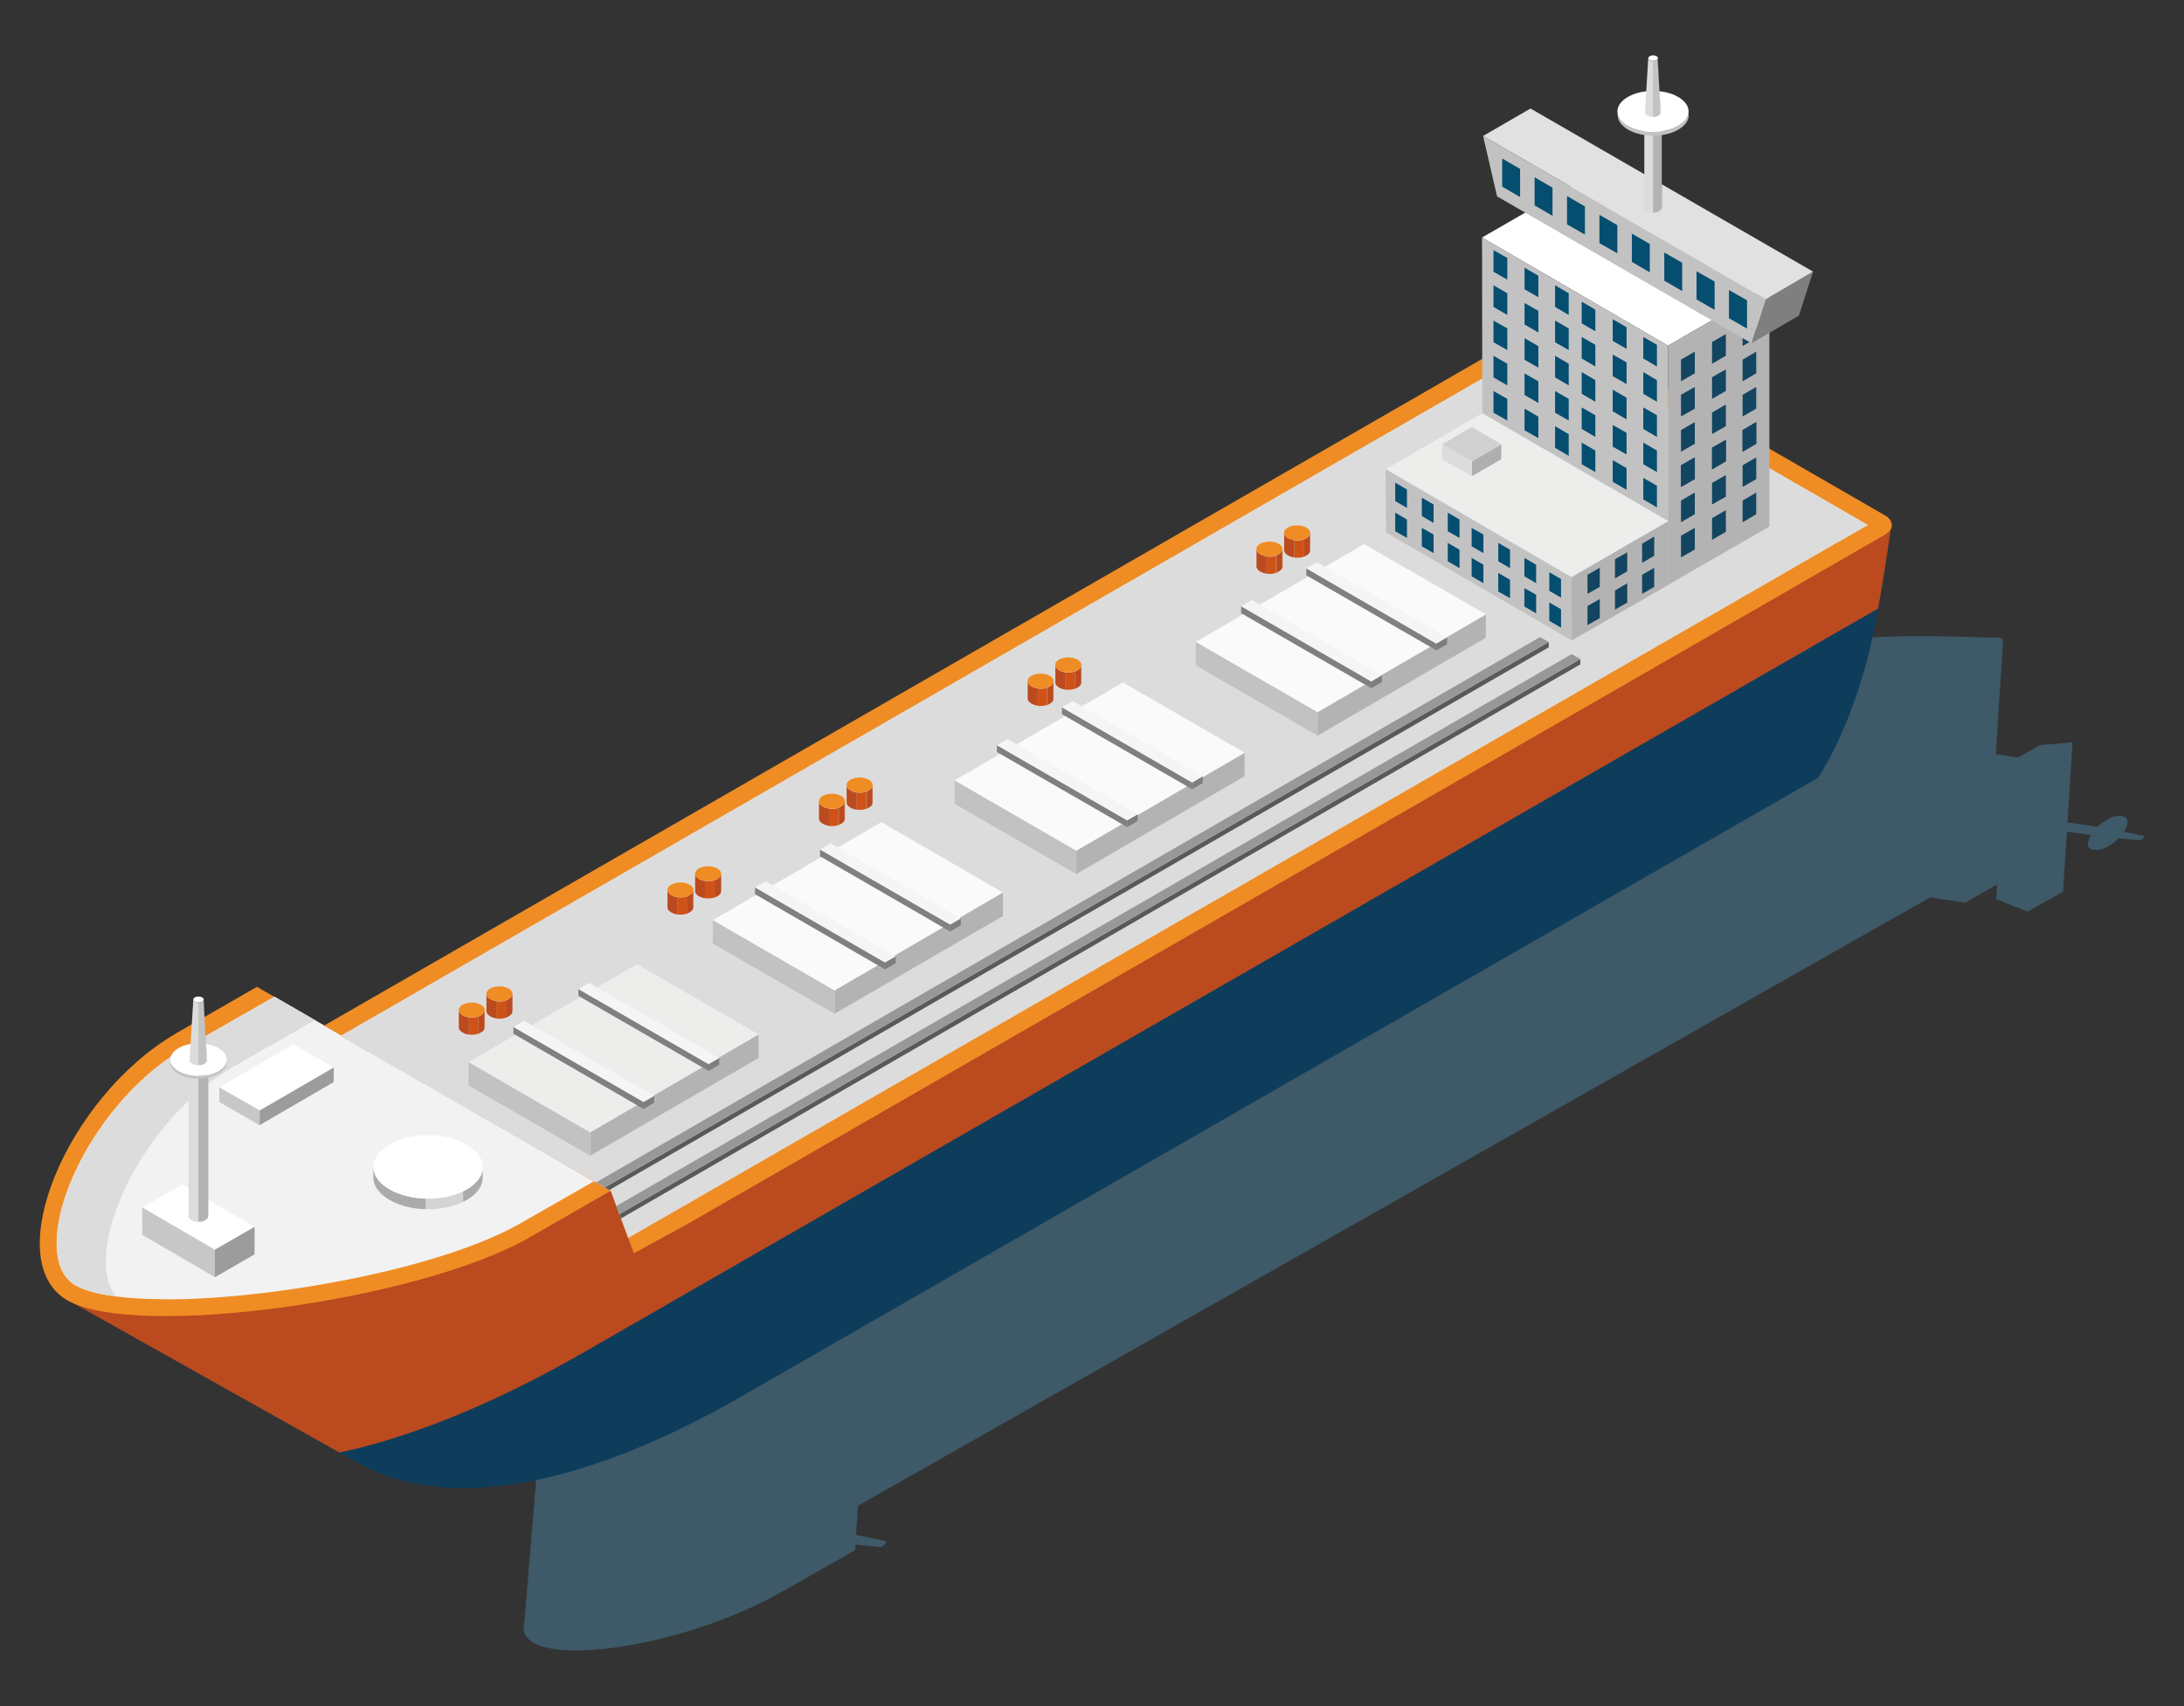 <?xml version="1.0" encoding="UTF-8"?>
<svg xmlns="http://www.w3.org/2000/svg" xmlns:xlink="http://www.w3.org/1999/xlink" viewBox="0 0 128 100">
  <rect x="0" y="0" width="128" height="100" fill="#333333" stroke="none"/>
  <defs>
    <clipPath id="uuid-20c446c6-6e93-445f-9d27-2cf86754c0fc">
      <path d="M13.28,62.11v.17c0,.24-.16.49-.48.67-.64.37-1.69.37-2.33,0-.33-.19-.49-.43-.49-.68v-.17c0,.25.16.49.49.68.65.37,1.69.37,2.33,0,.32-.19.48-.43.48-.67Z" style="fill: none;"/>
    </clipPath>
    <clipPath id="uuid-4b4b0502-992c-42e2-96e6-41e7051b9c76">
      <path d="M98.97,6.53v.22c0,.31-.2.61-.61.85-.81.47-2.13.47-2.94,0-.41-.24-.61-.55-.61-.86v-.22c0,.31.2.62.61.86.82.47,2.13.47,2.94,0,.4-.23.6-.54.6-.85Z" style="fill: none;"/>
    </clipPath>
    <clipPath id="uuid-6c138a3a-f8ad-4255-b706-0fb64f8ab866">
      <path d="M28.29,68.4v.63c0,.47-.31.94-.93,1.3-1.25.73-3.28.73-4.53,0-.63-.36-.95-.84-.95-1.32v-.63c0,.48.32.96.95,1.32,1.26.73,3.29.73,4.53,0,.62-.36.93-.83.93-1.3Z" style="fill: none;"/>
    </clipPath>
  </defs>
  <g style="isolation: isolate;">
    <g id="uuid-98c0224f-527e-4e5c-9f11-e82891374c68" data-name="圖層 1">
      <g>
        <path d="M116.57,37.37s0,0,0,0c-1.26-.05-4.08-.13-6.04-.05-4.1.18-6.78.91-6.78.91l-58.25,33.1c-5.96,3.38-13.18,8.35-13.85,12.59,0,.02-.08.9-.18,2.18,0,.03,0,.06,0,.1-.03.4-.07.83-.11,1.28,0,.01,0,.02,0,.03-.02.19-.03.39-.05.59,0,.05,0,.1-.01.15-.11,1.26-.22,2.61-.32,3.81,0,.02,0,.05,0,.07-.11,1.3-.2,2.39-.25,2.96-.02.09-.03.17-.04.24,0,.06,0,.11,0,.17,0,0,0,0,0,0h0c.26,2.39,9.24,1.14,15.06-2.16l4.37-2.48.02-.32,1.43.14h0s.08,0,.14-.04c.11-.06.21-.18.21-.26,0-.04-.02-.06-.06-.07,0,0,0,0,0,0l-1.69-.34.11-1.71,58.76-33.35,4.08-2.31,2.05.31,1.88-1.07-.06.87,1.85.72,2.07-1.17.23-3.52,1.41.21c-.1.17-.17.34-.18.48-.01.22.1.34.29.37l.13.02h0c.19.03.46-.04.76-.21.23-.13.44-.3.62-.48l1.24.12h0s.06,0,.1-.03c.08-.05.15-.13.15-.18,0-.03-.01-.05-.04-.05,0,0,0,0,0,0l-1.15-.23c.13-.19.21-.38.22-.55.01-.23-.11-.36-.33-.37.01,0,.03,0,.04,0l-.13-.02s-.1,0-.16,0c-.17.02-.37.08-.6.21-.21.12-.4.27-.57.43l-1.77-.26.3-4.69-1.91.16-1.29.73-1.3-.2.42-6.53c.01-.16-.07-.26-.2-.3h0s0,0-.02,0c-.05,0-.1-.01-.16,0,0,0,0,0-.01,0,0,0-.02,0-.03,0-.01,0-.03,0-.05,0,0,0,0,0-.02,0-.02,0-.04,0-.07,0,0,0-.02,0-.03,0-.02,0-.04,0-.06,0,0,0,0,0-.01,0-.06,0-.13,0-.2,0ZM51.78,90.35s0,0-.01,0c0,0,0,0,.01,0ZM51.63,90.43s0,0-.01.01c0,0,0,0,.01-.01ZM51.57,90.5s0,.01-.01.02c0,0,0-.01.01-.02,0,0,0,0,0,0ZM51.6,90.46s0,0-.01.01c0,0,0,0,.01-.01ZM125.57,49.03s0,0,0,0c0,0,0,0,0,0ZM125.42,49.13s-.02.02-.02.03c0-.01.01-.02.02-.03,0,0,0,0,0,0ZM124.25,47.87s-.03,0-.05,0c.02,0,.03,0,.05,0ZM124.07,47.9s-.04.01-.06.02c.02,0,.04-.01.06-.02ZM124.17,47.88s-.04,0-.05.01c.02,0,.04,0,.05-.01ZM124.34,47.87s-.03,0-.04,0c.01,0,.03,0,.04,0ZM123.91,47.96s.04-.02.06-.02c-.02,0-.04.02-.06.02ZM123.65,48.08s.07-.04.11-.06c-.04.02-.07.04-.11.06ZM123.8,48s.05-.02.07-.03c-.02.01-.05.02-.07.03ZM125.6,49.02s0,0,0,0c0,0,0,0,0,0,0,0,0,0,0,0ZM125.47,49.09s-.01.01-.02.02c0,0,.01-.01.02-.02ZM125.38,49.23s0-.03.01-.05c0,.02-.01.03-.01.05ZM125.38,49.25s0,0,0,0c0,0,0,0,0,0ZM125.4,49.28s0,0,0,0c0,0,0,0,0,0ZM125.39,49.27s0,0,0,0c0,0,0,0,0,0ZM122.54,49.68s0,.01.01.02c0,0,0-.01-.01-.02ZM122.73,49.83s.02,0,.03,0c-.01,0-.02,0-.03,0ZM122.67,49.81s.02,0,.03.01c0,0-.02,0-.03-.01ZM122.62,49.77s.02.01.02.02c0,0-.02,0-.02-.02ZM122.58,49.73s.01.01.02.02c0,0-.01-.01-.02-.02ZM122.51,49.58s0-.02,0-.02c0,0,0,.02,0,.02ZM122.53,49.64s0-.02,0-.02c0,0,0,.02,0,.02ZM51.82,90.33s0,0-.01,0c0,0,0,0,0,0,0,0,0,0,0,0ZM51.67,90.4s0,0-.01.01c0,0,0,0,.01-.01ZM51.5,90.63s0-.02,0-.03c0,.01,0,.02,0,.03ZM51.53,90.55s0-.01.01-.02c0,0,0,.01-.01.02ZM51.51,90.59s0-.01,0-.02c0,0,0,.01,0,.02ZM51.51,90.66s0,0,0,0c0,0,0,0,0,0ZM51.54,90.69s0,0,0,0c0,0,0,0,0,0ZM51.52,90.68s0,0,0,0c0,0,0,0,0,0Z" style="fill: #4b819f; mix-blend-mode: multiply; opacity: .5;"/>
        <g>
          <path d="M26.19,68.04c-2.4,1.39-4.93,3.85-6.96,6.51l-15.56,1.48s17.59,9.88,17.69,9.92c6.54,3.27,15.67-.39,22.11-4.11l63.08-36.25s1.71-2.43,2.91-7.03c.75-2.9,1.4-7.86,1.4-7.86L26.19,68.04Z" style="fill: #0e3d5c;"/>
          <path d="M26.19,68.04c-2.4,1.39-4.93,3.85-6.96,6.51l-15.56,1.48s12,6.74,16.23,9.11c5.05-1.09,10.15-3.48,14.32-5.88l75.85-43.59c.46-2.48.78-4.96.78-4.96L26.19,68.04Z" style="fill: #bb4a1f;"/>
          <path d="M10.34,60.56c-6.44,3.72-10.4,13.34-6.4,15.65,4,2.31,20.67.03,27.11-3.69l4.73-2.72-20.72-11.96-4.73,2.72Z" style="fill: #ef8d24;"/>
          <path d="M9.73,76.15c-3.4,0-4.77-.5-5.29-.8-.74-.43-1.12-1.26-1.12-2.48,0-1.73.77-3.94,2.11-6.07,1.44-2.29,3.36-4.2,5.4-5.38l5.25-3,18.73,10.82-4.25,2.43c-4.65,2.69-14.53,4.49-20.83,4.49h0Z" style="fill: #f2f2f2;"/>
          <path d="M6.2,73.95c0-1.73.77-3.94,2.11-6.07,1.44-2.29,3.36-4.2,5.41-5.38l4.74-2.71-2.37-1.37-5.25,3c-2.04,1.18-3.96,3.09-5.4,5.38-1.34,2.13-2.11,4.34-2.11,6.07,0,1.22.38,2.05,1.12,2.48.33.19,1.01.46,2.34.63-.39-.47-.59-1.15-.59-2.03Z" style="fill: #dddcdc; mix-blend-mode: multiply;"/>
          <path d="M110.46,30.2l-18.75-10.82c-.54-.31-1.42-.31-1.97,0l-7.16,4.13L19,60.11l16.79,9.69,1.36,3.66,3.2-1.75,62.96-36.24,3.59-2.07,3.57-2.06c.54-.31.54-.82,0-1.14Z" style="fill: #ef8d24;"/>
          <path d="M109.46,30.77l-6.65,3.84-65.99,37.95-.42-1.13-.09-.25-.18-.48-.33-.9-.08-.04-.26-.15-.51-.29-14.98-8.58,63.13-36.36,7.16-4.13c.09-.05.26-.1.49-.1s.4.05.49.1l18.25,10.54Z" style="fill: #dddcdc;"/>
          <path d="M83.75,26.67l7.16-4.13c.09-.05.26-.1.49-.1s.4.05.49.1l15.92,9.19,1.66-.96-18.25-10.53c-.09-.05-.26-.1-.49-.1s-.4.05-.49.1l-7.16,4.13L19.95,60.72l2.34,1.34,61.45-35.4Z" style="fill: #dddcdc; mix-blend-mode: multiply;"/>
          <g>
            <g style="isolation: isolate;">
              <polygon points="44.46 60.63 44.46 62.01 34.59 67.74 34.59 66.37 44.46 60.63" style="fill: #b4b3b3;"/>
              <polygon points="34.59 66.37 34.59 67.74 27.45 63.62 27.46 62.25 34.59 66.37" style="fill: #c3c2c2;"/>
              <polygon points="44.46 60.63 34.59 66.37 27.46 62.25 37.33 56.51 44.46 60.63" style="fill: #ededec;"/>
            </g>
            <g style="isolation: isolate;">
              <polygon points="58.78 52.31 58.78 53.69 48.91 59.42 48.91 58.05 58.78 52.31" style="fill: #b4b3b3;"/>
              <polygon points="48.91 58.05 48.91 59.42 41.77 55.3 41.78 53.93 48.91 58.05" style="fill: #c3c2c2;"/>
              <polygon points="58.78 52.31 48.91 58.05 41.78 53.93 51.65 48.19 58.78 52.31" style="fill: #fafafb;"/>
            </g>
            <g style="isolation: isolate;">
              <polygon points="72.95 44.12 72.94 45.5 63.08 51.23 63.08 49.86 72.95 44.12" style="fill: #b4b3b3;"/>
              <polygon points="63.08 49.86 63.08 51.23 55.94 47.11 55.95 45.74 63.08 49.86" style="fill: #c3c2c2;"/>
              <polygon points="72.95 44.12 63.08 49.86 55.95 45.74 65.81 40 72.95 44.12" style="fill: #fafafb;"/>
            </g>
            <g style="isolation: isolate;">
              <polygon points="87.09 36.01 87.08 37.38 77.22 43.12 77.22 41.74 87.09 36.01" style="fill: #b4b3b3;"/>
              <polygon points="77.22 41.74 77.22 43.12 70.08 39 70.08 37.62 77.22 41.74" style="fill: #c3c2c2;"/>
              <polygon points="87.09 36.01 77.22 41.74 70.08 37.62 79.95 31.89 87.09 36.01" style="fill: #fafafb;"/>
            </g>
          </g>
          <g>
            <g style="isolation: isolate;">
              <polygon points="97.76 20.26 86.86 13.92 92.8 10.5 103.7 16.83 97.76 20.26" style="fill: #fff;"/>
              <polygon points="97.78 34.27 86.88 27.94 86.86 13.92 97.76 20.26 97.78 34.27" style="fill: #c3c2c2;"/>
              <g>
                <g>
                  <g>
                    <polygon points="88.34 16.39 87.53 15.93 87.53 14.66 88.34 15.12 88.34 16.39" style="fill: #064e70;"/>
                    <polygon points="88.34 18.46 87.53 17.99 87.53 16.72 88.34 17.19 88.34 18.46" style="fill: #064e70;"/>
                    <polygon points="88.34 20.52 87.53 20.06 87.53 18.79 88.34 19.25 88.34 20.52" style="fill: #064e70;"/>
                    <polygon points="88.34 22.59 87.53 22.12 87.53 20.85 88.34 21.32 88.34 22.59" style="fill: #064e70;"/>
                  </g>
                  <g>
                    <polygon points="90.16 17.42 89.35 16.96 89.35 15.69 90.16 16.16 90.16 17.42" style="fill: #064e70;"/>
                    <polygon points="90.16 19.49 89.35 19.02 89.35 17.76 90.16 18.22 90.16 19.49" style="fill: #064e70;"/>
                    <polygon points="90.16 21.55 89.35 21.09 89.35 19.82 90.16 20.29 90.16 21.55" style="fill: #064e70;"/>
                    <polygon points="90.16 23.62 89.35 23.15 89.35 21.89 90.16 22.35 90.16 23.62" style="fill: #064e70;"/>
                  </g>
                  <g>
                    <polygon points="91.94 18.46 91.14 17.99 91.14 16.72 91.94 17.19 91.94 18.46" style="fill: #064e70;"/>
                    <polygon points="91.94 20.52 91.14 20.06 91.14 18.79 91.94 19.25 91.94 20.52" style="fill: #064e70;"/>
                    <polygon points="91.94 22.59 91.14 22.12 91.14 20.85 91.94 21.32 91.94 22.59" style="fill: #064e70;"/>
                    <polygon points="91.94 24.65 91.14 24.19 91.14 22.92 91.94 23.38 91.94 24.65" style="fill: #064e70;"/>
                  </g>
                </g>
                <g>
                  <g>
                    <polygon points="93.5 19.42 92.7 18.95 92.7 17.68 93.5 18.15 93.5 19.42" style="fill: #064e70;"/>
                    <polygon points="93.5 21.48 92.7 21.01 92.7 19.75 93.5 20.21 93.5 21.48" style="fill: #064e70;"/>
                    <polygon points="93.5 23.55 92.7 23.08 92.7 21.81 93.5 22.28 93.5 23.55" style="fill: #064e70;"/>
                    <polygon points="93.5 25.61 92.7 25.14 92.7 23.88 93.5 24.34 93.5 25.61" style="fill: #064e70;"/>
                  </g>
                  <g>
                    <polygon points="95.33 20.45 94.52 19.98 94.52 18.71 95.33 19.18 95.33 20.45" style="fill: #064e70;"/>
                    <polygon points="95.33 22.51 94.52 22.05 94.52 20.78 95.33 21.24 95.33 22.51" style="fill: #064e70;"/>
                    <polygon points="95.33 24.58 94.52 24.11 94.52 22.84 95.33 23.31 95.33 24.58" style="fill: #064e70;"/>
                    <polygon points="95.33 26.64 94.52 26.18 94.52 24.91 95.33 25.37 95.33 26.64" style="fill: #064e70;"/>
                  </g>
                  <g>
                    <polygon points="97.11 21.48 96.31 21.01 96.31 19.75 97.11 20.21 97.11 21.48" style="fill: #064e70;"/>
                    <polygon points="97.11 23.55 96.31 23.08 96.31 21.81 97.11 22.28 97.11 23.55" style="fill: #064e70;"/>
                    <polygon points="97.11 25.61 96.31 25.14 96.31 23.88 97.11 24.34 97.11 25.61" style="fill: #064e70;"/>
                    <polygon points="97.11 27.67 96.31 27.21 96.31 25.94 97.11 26.41 97.11 27.67" style="fill: #064e70;"/>
                    <polygon points="88.34 24.65 87.53 24.19 87.53 22.92 88.34 23.38 88.34 24.65" style="fill: #064e70;"/>
                    <polygon points="90.16 25.68 89.35 25.22 89.35 23.95 90.16 24.42 90.16 25.68" style="fill: #064e70;"/>
                    <polygon points="91.94 26.72 91.14 26.25 91.14 24.98 91.94 25.45 91.94 26.72" style="fill: #064e70;"/>
                    <polygon points="93.5 27.67 92.7 27.21 92.7 25.94 93.5 26.41 93.5 27.67" style="fill: #064e70;"/>
                    <polygon points="95.33 28.71 94.52 28.24 94.52 26.97 95.33 27.44 95.33 28.71" style="fill: #064e70;"/>
                    <polygon points="97.11 29.74 96.31 29.27 96.31 28.01 97.11 28.47 97.11 29.74" style="fill: #064e70;"/>
                  </g>
                </g>
              </g>
            </g>
            <polygon points="97.76 20.26 97.78 34.27 103.7 30.86 103.7 16.83 97.76 20.26" style="fill: #b4b3b3;"/>
            <g>
              <g>
                <g>
                  <polygon points="99.33 26.81 98.52 27.27 98.52 28.54 99.33 28.08 99.33 26.81" style="fill: #134561;"/>
                  <polygon points="99.33 24.74 98.52 25.21 98.52 26.48 99.33 26.01 99.33 24.74" style="fill: #134561;"/>
                  <polygon points="99.33 22.68 98.52 23.14 98.52 24.41 99.33 23.95 99.33 22.68" style="fill: #134561;"/>
                  <polygon points="99.33 20.61 98.52 21.08 98.52 22.35 99.33 21.88 99.33 20.61" style="fill: #134561;"/>
                </g>
                <g>
                  <polygon points="101.15 25.78 100.34 26.24 100.34 27.51 101.15 27.04 101.15 25.78" style="fill: #134561;"/>
                  <polygon points="101.15 23.71 100.34 24.18 100.34 25.44 101.15 24.98 101.15 23.71" style="fill: #134561;"/>
                  <polygon points="101.15 21.65 100.34 22.11 100.34 23.38 101.15 22.91 101.15 21.65" style="fill: #134561;"/>
                  <polygon points="101.15 19.58 100.34 20.05 100.34 21.32 101.15 20.85 101.15 19.58" style="fill: #134561;"/>
                </g>
                <g>
                  <polygon points="102.93 24.74 102.13 25.21 102.13 26.48 102.93 26.01 102.93 24.74" style="fill: #134561;"/>
                  <polygon points="102.93 22.68 102.13 23.14 102.13 24.41 102.93 23.95 102.93 22.68" style="fill: #134561;"/>
                  <polygon points="102.93 20.61 102.13 21.08 102.13 22.35 102.93 21.88 102.93 20.61" style="fill: #134561;"/>
                  <polygon points="102.93 18.55 102.13 19.01 102.13 20.28 102.93 19.82 102.93 18.55" style="fill: #134561;"/>
                </g>
              </g>
              <g>
                <g>
                  <polygon points="99.33 30.94 98.52 31.4 98.52 32.67 99.33 32.21 99.33 30.94" style="fill: #134561;"/>
                  <polygon points="99.33 28.87 98.52 29.34 98.52 30.61 99.33 30.14 99.33 28.87" style="fill: #134561;"/>
                  <polygon points="99.33 26.81 98.52 27.27 98.52 28.54 99.33 28.08 99.33 26.81" style="fill: #134561;"/>
                </g>
                <g>
                  <polygon points="101.15 29.9 100.34 30.37 100.34 31.64 101.15 31.17 101.15 29.9" style="fill: #134561;"/>
                  <polygon points="101.15 27.84 100.34 28.31 100.34 29.57 101.15 29.11 101.15 27.84" style="fill: #134561;"/>
                  <polygon points="101.15 25.78 100.34 26.24 100.34 27.51 101.15 27.04 101.15 25.78" style="fill: #134561;"/>
                </g>
                <g>
                  <polygon points="102.93 28.87 102.13 29.34 102.13 30.61 102.93 30.14 102.93 28.87" style="fill: #134561;"/>
                  <polygon points="102.93 26.81 102.13 27.27 102.13 28.54 102.93 28.08 102.93 26.81" style="fill: #134561;"/>
                  <polygon points="102.93 24.74 102.13 25.21 102.13 26.48 102.93 26.01 102.93 24.74" style="fill: #134561;"/>
                </g>
              </g>
            </g>
          </g>
          <g>
            <g style="isolation: isolate;">
              <polygon points="92.1 33.83 81.21 27.5 86.88 24.22 97.78 30.55 92.1 33.83" style="fill: #ededec;"/>
              <polygon points="92.12 37.54 81.23 31.21 81.21 27.5 92.1 33.83 92.12 37.54" style="fill: #c3c2c2;"/>
              <g>
                <g>
                  <polygon points="82.46 29.77 81.77 29.37 81.77 28.29 82.46 28.69 82.46 29.77" style="fill: #064e70;"/>
                  <polygon points="82.46 31.53 81.77 31.14 81.77 30.05 82.46 30.45 82.46 31.53" style="fill: #064e70;"/>
                  <polygon points="84.02 30.65 83.33 30.25 83.33 29.17 84.02 29.57 84.02 30.65" style="fill: #064e70;"/>
                  <polygon points="84.02 32.42 83.33 32.02 83.33 30.94 84.02 31.33 84.02 32.42" style="fill: #064e70;"/>
                  <polygon points="85.54 31.53 84.85 31.14 84.85 30.05 85.54 30.45 85.54 31.53" style="fill: #064e70;"/>
                  <polygon points="85.54 33.3 84.85 32.9 84.85 31.82 85.54 32.22 85.54 33.3" style="fill: #064e70;"/>
                </g>
                <g>
                  <polygon points="86.94 32.42 86.25 32.02 86.25 30.94 86.94 31.33 86.94 32.42" style="fill: #064e70;"/>
                  <polygon points="86.94 34.18 86.25 33.78 86.25 32.7 86.94 33.1 86.94 34.18" style="fill: #064e70;"/>
                  <polygon points="88.5 33.3 87.81 32.9 87.81 31.82 88.5 32.22 88.5 33.3" style="fill: #064e70;"/>
                  <polygon points="88.5 35.06 87.81 34.67 87.81 33.58 88.5 33.98 88.5 35.06" style="fill: #064e70;"/>
                  <polygon points="90.03 34.18 89.34 33.78 89.34 32.7 90.03 33.1 90.03 34.18" style="fill: #064e70;"/>
                  <polygon points="90.03 35.95 89.34 35.55 89.34 34.47 90.03 34.86 90.03 35.95" style="fill: #064e70;"/>
                  <polygon points="91.49 35.03 90.8 34.63 90.8 33.54 91.49 33.94 91.49 35.03" style="fill: #064e70;"/>
                  <polygon points="91.49 36.79 90.8 36.39 90.8 35.31 91.49 35.71 91.49 36.79" style="fill: #064e70;"/>
                </g>
              </g>
            </g>
            <polygon points="92.1 33.83 92.12 37.54 97.78 34.28 97.78 30.55 92.1 33.83" style="fill: #b4b3b3;"/>
            <polygon points="93.76 35.11 93.04 35.52 93.04 36.64 93.76 36.23 93.76 35.11" style="fill: #134561;"/>
            <polygon points="93.76 33.28 93.04 33.69 93.04 34.81 93.76 34.4 93.76 33.28" style="fill: #134561;"/>
            <polygon points="95.37 34.19 94.65 34.61 94.65 35.73 95.37 35.32 95.37 34.19" style="fill: #134561;"/>
            <polygon points="95.37 32.37 94.65 32.78 94.65 33.9 95.37 33.49 95.37 32.37" style="fill: #134561;"/>
            <polygon points="96.95 33.28 96.24 33.69 96.24 34.81 96.95 34.4 96.95 33.28" style="fill: #134561;"/>
            <polygon points="96.95 31.45 96.24 31.87 96.24 32.99 96.95 32.58 96.95 31.45" style="fill: #134561;"/>
          </g>
          <g style="isolation: isolate;">
            <polygon points="103.49 17.54 106.26 15.92 105.43 18.5 102.65 20.12 103.49 17.54" style="fill: #7f7f7f;"/>
            <polygon points="86.92 7.97 89.7 6.36 106.26 15.92 103.49 17.54 86.92 7.97" style="fill: #e2e1e1;"/>
            <polygon points="103.49 17.54 102.65 20.12 87.74 11.51 86.92 7.97 103.49 17.54" style="fill: #c3c2c2;"/>
            <g>
              <polygon points="89.09 11.55 88.04 10.94 88.04 9.29 89.09 9.9 89.09 11.55" style="fill: #064e70;"/>
              <polygon points="90.99 12.65 89.94 12.04 89.94 10.39 90.99 11 90.99 12.65" style="fill: #064e70;"/>
              <polygon points="92.89 13.75 91.84 13.15 91.84 11.49 92.89 12.1 92.89 13.75" style="fill: #064e70;"/>
              <polygon points="94.79 14.85 93.74 14.25 93.74 12.59 94.79 13.2 94.79 14.85" style="fill: #064e70;"/>
              <polygon points="96.69 15.96 95.64 15.35 95.64 13.69 96.69 14.3 96.69 15.96" style="fill: #064e70;"/>
              <polygon points="98.59 17.06 97.54 16.45 97.54 14.8 98.59 15.4 98.59 17.06" style="fill: #064e70;"/>
              <polygon points="100.49 18.16 99.43 17.55 99.43 15.9 100.49 16.5 100.49 18.16" style="fill: #064e70;"/>
              <polygon points="102.39 19.26 101.33 18.65 101.33 17 102.39 17.6 102.39 19.26" style="fill: #064e70;"/>
            </g>
          </g>
          <g>
            <g style="isolation: isolate;">
              <polygon points="90.77 37.94 35.71 69.75 35.45 69.6 90.77 37.63 90.77 37.94" style="fill: #585959;"/>
              <polygon points="90.77 37.63 35.45 69.6 34.94 69.3 90.26 37.34 90.77 37.63" style="fill: #989898;"/>
            </g>
            <g style="isolation: isolate;">
              <polygon points="92.62 38.94 36.39 71.42 36.3 71.17 92.62 38.63 92.62 38.94" style="fill: #585959;"/>
              <polygon points="92.62 38.63 36.3 71.17 36.12 70.69 92.11 38.34 92.62 38.63" style="fill: #989898;"/>
            </g>
          </g>
          <g>
            <g style="isolation: isolate;">
              <polygon points="38.34 64.23 38.34 64.63 37.72 65 37.72 64.59 38.34 64.23" style="fill: #7e7e7e;"/>
              <polygon points="37.72 64.59 37.72 65 30.09 60.59 30.09 60.19 37.72 64.59" style="fill: #7f8080;"/>
              <polygon points="38.34 64.23 37.72 64.59 30.09 60.19 30.72 59.83 38.34 64.23" style="fill: #f5f5f5;"/>
            </g>
            <g style="isolation: isolate;">
              <polygon points="42.15 62.01 42.15 62.41 41.53 62.77 41.53 62.37 42.15 62.01" style="fill: #7e7e7e;"/>
              <polygon points="41.53 62.37 41.53 62.77 33.9 58.37 33.9 57.97 41.53 62.37" style="fill: #7f8080;"/>
              <polygon points="42.15 62.01 41.53 62.37 33.9 57.97 34.53 57.61 42.15 62.01" style="fill: #f5f5f5;"/>
            </g>
          </g>
          <g>
            <g style="isolation: isolate;">
              <polygon points="52.5 56.05 52.5 56.45 51.87 56.82 51.87 56.41 52.5 56.05" style="fill: #7e7e7e;"/>
              <polygon points="51.87 56.41 51.87 56.82 44.25 52.41 44.25 52.01 51.87 56.41" style="fill: #7f8080;"/>
              <polygon points="52.5 56.05 51.87 56.41 44.25 52.01 44.87 51.65 52.5 56.05" style="fill: #f5f5f5;"/>
            </g>
            <g style="isolation: isolate;">
              <polygon points="56.31 53.83 56.31 54.23 55.69 54.6 55.69 54.19 56.31 53.83" style="fill: #7e7e7e;"/>
              <polygon points="55.69 54.19 55.69 54.6 48.06 50.19 48.06 49.79 55.69 54.19" style="fill: #7f8080;"/>
              <polygon points="56.31 53.83 55.69 54.19 48.06 49.79 48.69 49.43 56.31 53.83" style="fill: #f5f5f5;"/>
            </g>
          </g>
          <g>
            <g style="isolation: isolate;">
              <polygon points="66.68 47.72 66.68 48.12 66.06 48.48 66.06 48.08 66.68 47.72" style="fill: #7e7e7e;"/>
              <polygon points="66.06 48.08 66.06 48.48 58.43 44.08 58.43 43.68 66.06 48.08" style="fill: #7f8080;"/>
              <polygon points="66.68 47.72 66.06 48.08 58.43 43.68 59.06 43.32 66.68 47.72" style="fill: #f5f5f5;"/>
            </g>
            <g style="isolation: isolate;">
              <polygon points="70.49 45.5 70.49 45.9 69.87 46.26 69.87 45.86 70.49 45.5" style="fill: #7e7e7e;"/>
              <polygon points="69.87 45.86 69.87 46.26 62.24 41.86 62.24 41.46 69.87 45.86" style="fill: #7f8080;"/>
              <polygon points="70.49 45.5 69.87 45.86 62.24 41.46 62.87 41.09 70.49 45.5" style="fill: #f5f5f5;"/>
            </g>
          </g>
          <g>
            <g style="isolation: isolate;">
              <polygon points="80.99 39.57 80.99 39.98 80.37 40.34 80.37 39.94 80.99 39.57" style="fill: #7e7e7e;"/>
              <polygon points="80.37 39.94 80.37 40.34 72.74 35.94 72.74 35.53 80.37 39.94" style="fill: #7f8080;"/>
              <polygon points="80.99 39.57 80.37 39.94 72.74 35.53 73.37 35.17 80.99 39.57" style="fill: #f5f5f5;"/>
            </g>
            <g style="isolation: isolate;">
              <polygon points="84.81 37.35 84.81 37.76 84.18 38.12 84.18 37.72 84.81 37.35" style="fill: #7e7e7e;"/>
              <polygon points="84.18 37.72 84.18 38.12 76.56 33.72 76.56 33.31 84.18 37.72" style="fill: #7f8080;"/>
              <polygon points="84.81 37.35 84.18 37.72 76.56 33.31 77.18 32.95 84.81 37.35" style="fill: #f5f5f5;"/>
            </g>
          </g>
          <g>
            <g style="isolation: isolate;">
              <g style="isolation: isolate;">
                <g style="isolation: isolate;">
                  <path d="M28.41,59.2v1.01s-.01.07-.02.1v-1.01s.02-.07.02-.1h0Z" style="fill: #bb4a1f;"/>
                  <path d="M28.39,59.3v1.01c-.03.08-.1.15-.21.21-.04.02-.08.04-.12.06v-1.01s.08-.03.12-.06c.1-.06.17-.13.2-.21h0Z" style="fill: #bb4a1f;"/>
                  <path d="M28.07,59.57v1.01s-.03.01-.05.02v-1.01s.03-.01.05-.02h0Z" style="fill: #bb4a1f;"/>
                  <path d="M28.03,59.58v1.01c-.17.06-.37.07-.56.05v-1.01c.19.03.39.01.56-.05h0Z" style="fill: #cf5217;"/>
                  <path d="M27.48,59.63v1.01c-.14-.02-.26-.06-.37-.12-.15-.09-.23-.2-.22-.31v-1.01c0,.11.08.23.23.31.1.06.23.1.36.12h0Z" style="fill: #bb4a1f;"/>
                </g>
              </g>
              <path d="M28.19,58.89c.3.17.3.45,0,.62-.3.17-.78.17-1.08,0-.3-.17-.3-.45,0-.62.3-.17.78-.17,1.08,0Z" style="fill: #ef8d24;"/>
            </g>
            <g style="isolation: isolate;">
              <g style="isolation: isolate;">
                <g style="isolation: isolate;">
                  <path d="M30.03,58.25v1.01s-.01.07-.02.1v-1.01s.02-.07.02-.1h0Z" style="fill: #bb4a1f;"/>
                  <path d="M30.02,58.35v1.01c-.03.08-.1.15-.21.21-.04.02-.08.04-.12.06v-1.01s.08-.03.12-.06c.1-.06.17-.13.2-.21h0Z" style="fill: #bb4a1f;"/>
                  <path d="M29.7,58.62v1.01s-.03.01-.05.02v-1.01s.03-.01.05-.02h0Z" style="fill: #bb4a1f;"/>
                  <path d="M29.65,58.64v1.01c-.17.06-.37.07-.56.05v-1.01c.19.03.39.01.56-.05h0Z" style="fill: #cf5217;"/>
                  <path d="M29.1,58.68v1.01c-.14-.02-.26-.06-.37-.12-.15-.09-.23-.2-.22-.31v-1.01c0,.11.08.23.23.31.1.06.23.1.36.12h0Z" style="fill: #bb4a1f;"/>
                </g>
              </g>
              <path d="M29.81,57.94c.3.17.3.45,0,.62-.3.17-.78.17-1.08,0-.3-.17-.3-.45,0-.62.3-.17.78-.17,1.08,0Z" style="fill: #ef8d24;"/>
            </g>
          </g>
          <g>
            <g style="isolation: isolate;">
              <g style="isolation: isolate;">
                <g style="isolation: isolate;">
                  <path d="M40.64,52.16v1.01s-.01.07-.02.1v-1.01s.02-.07.02-.1h0Z" style="fill: #bb4a1f;"/>
                  <path d="M40.62,52.26v1.01c-.03.08-.1.15-.21.21-.04.02-.08.04-.12.06v-1.01s.08-.03.12-.06c.1-.06.17-.13.2-.21h0Z" style="fill: #bb4a1f;"/>
                  <path d="M40.3,52.53v1.01s-.03.01-.05.02v-1.01s.03-.01.05-.02h0Z" style="fill: #bb4a1f;"/>
                  <path d="M40.26,52.54v1.01c-.17.06-.37.07-.56.05v-1.01c.19.03.39.01.56-.05h0Z" style="fill: #cf5217;"/>
                  <path d="M39.71,52.59v1.01c-.14-.02-.26-.06-.37-.12-.15-.09-.23-.2-.22-.31v-1.01c0,.11.08.23.23.31.1.06.23.1.36.12h0Z" style="fill: #bb4a1f;"/>
                </g>
              </g>
              <path d="M40.42,51.85c.3.17.3.45,0,.62-.3.17-.78.17-1.08,0-.3-.17-.3-.45,0-.62.3-.17.78-.17,1.08,0Z" style="fill: #ef8d24;"/>
            </g>
            <g style="isolation: isolate;">
              <g style="isolation: isolate;">
                <g style="isolation: isolate;">
                  <path d="M42.27,51.21v1.01s-.01.07-.02.1v-1.01s.02-.07.02-.1h0Z" style="fill: #bb4a1f;"/>
                  <path d="M42.25,51.31v1.01c-.03.08-.1.15-.21.21-.04.02-.08.04-.12.06v-1.01s.08-.03.12-.06c.1-.06.17-.13.2-.21h0Z" style="fill: #bb4a1f;"/>
                  <path d="M41.93,51.58v1.01s-.03.01-.05.02v-1.01s.03-.01.05-.02h0Z" style="fill: #bb4a1f;"/>
                  <path d="M41.88,51.59v1.01c-.17.06-.37.07-.56.05v-1.01c.19.03.39.01.56-.05h0Z" style="fill: #cf5217;"/>
                  <path d="M41.33,51.64v1.01c-.14-.02-.26-.06-.37-.12-.15-.09-.23-.2-.22-.31v-1.01c0,.11.08.23.23.31.1.06.23.1.36.12h0Z" style="fill: #bb4a1f;"/>
                </g>
              </g>
              <path d="M42.04,50.9c.3.17.3.45,0,.62-.3.17-.78.17-1.08,0-.3-.17-.3-.45,0-.62.3-.17.78-.17,1.08,0Z" style="fill: #ef8d24;"/>
            </g>
          </g>
          <g>
            <g style="isolation: isolate;">
              <g style="isolation: isolate;">
                <g style="isolation: isolate;">
                  <path d="M49.52,46.97v1.01s-.01.07-.02.1v-1.01s.02-.07.02-.1h0Z" style="fill: #bb4a1f;"/>
                  <path d="M49.5,47.07v1.01c-.03.08-.1.15-.21.21-.04.02-.08.04-.12.06v-1.01s.08-.03.12-.06c.1-.06.17-.13.2-.21h0Z" style="fill: #bb4a1f;"/>
                  <path d="M49.18,47.33v1.01s-.03.01-.05.02v-1.01s.03-.01.05-.02h0Z" style="fill: #bb4a1f;"/>
                  <path d="M49.14,47.35v1.01c-.17.06-.37.07-.56.05v-1.01c.19.03.39.01.56-.05h0Z" style="fill: #cf5217;"/>
                  <path d="M48.59,47.39v1.01c-.14-.02-.26-.06-.37-.12-.15-.09-.23-.2-.22-.31v-1.01c0,.11.08.23.23.31.1.06.23.1.36.12h0Z" style="fill: #bb4a1f;"/>
                </g>
              </g>
              <path d="M49.3,46.65c.3.17.3.45,0,.62-.3.17-.78.17-1.08,0-.3-.17-.3-.45,0-.62.3-.17.78-.17,1.08,0Z" style="fill: #ef8d24;"/>
            </g>
            <g style="isolation: isolate;">
              <g style="isolation: isolate;">
                <g style="isolation: isolate;">
                  <path d="M51.15,46.02v1.01s-.01.07-.02.1v-1.01s.02-.07.02-.1h0Z" style="fill: #bb4a1f;"/>
                  <path d="M51.13,46.12v1.01c-.03.08-.1.15-.21.21-.04.02-.08.04-.12.06v-1.01s.08-.03.12-.06c.1-.06.17-.13.2-.21h0Z" style="fill: #bb4a1f;"/>
                  <path d="M50.81,46.38v1.01s-.03.01-.05.02v-1.01s.03-.01.05-.02h0Z" style="fill: #bb4a1f;"/>
                  <path d="M50.76,46.4v1.01c-.17.06-.37.07-.56.05v-1.01c.19.03.39.01.56-.05h0Z" style="fill: #cf5217;"/>
                  <path d="M50.21,46.45v1.01c-.14-.02-.26-.06-.37-.12-.15-.09-.23-.2-.22-.31v-1.01c0,.11.08.23.23.31.1.06.23.1.36.12h0Z" style="fill: #bb4a1f;"/>
                </g>
              </g>
              <path d="M50.92,45.7c.3.17.3.45,0,.62-.3.17-.78.17-1.08,0-.3-.17-.3-.45,0-.62.3-.17.78-.17,1.08,0Z" style="fill: #ef8d24;"/>
            </g>
          </g>
          <g>
            <g style="isolation: isolate;">
              <g style="isolation: isolate;">
                <g style="isolation: isolate;">
                  <path d="M61.75,39.93v1.01s-.01.07-.02.1v-1.01s.02-.07.02-.1h0Z" style="fill: #bb4a1f;"/>
                  <path d="M61.73,40.03v1.01c-.03.08-.1.15-.21.21-.04.02-.08.04-.12.06v-1.01s.08-.03.12-.06c.1-.06.17-.13.2-.21h0Z" style="fill: #bb4a1f;"/>
                  <path d="M61.42,40.29v1.01s-.03.01-.05.02v-1.01s.03-.01.05-.02h0Z" style="fill: #bb4a1f;"/>
                  <path d="M61.37,40.31v1.01c-.17.06-.37.07-.56.05v-1.01c.19.03.39.01.56-.05h0Z" style="fill: #cf5217;"/>
                  <path d="M60.82,40.35v1.01c-.14-.02-.26-.06-.37-.12-.15-.09-.23-.2-.22-.31v-1.01c0,.11.08.23.23.31.1.06.23.1.36.12h0Z" style="fill: #bb4a1f;"/>
                </g>
              </g>
              <path d="M61.53,39.61c.3.17.3.45,0,.62-.3.17-.78.17-1.08,0-.3-.17-.3-.45,0-.62.3-.17.78-.17,1.08,0Z" style="fill: #ef8d24;"/>
            </g>
            <g style="isolation: isolate;">
              <g style="isolation: isolate;">
                <g style="isolation: isolate;">
                  <path d="M63.38,38.98v1.01s-.01.07-.02.1v-1.01s.02-.07.02-.1h0Z" style="fill: #bb4a1f;"/>
                  <path d="M63.36,39.08v1.01c-.03.08-.1.15-.21.21-.04.02-.08.04-.12.06v-1.01s.08-.03.12-.06c.1-.06.17-.13.2-.21h0Z" style="fill: #bb4a1f;"/>
                  <path d="M63.04,39.34v1.01s-.03.01-.05.02v-1.01s.03-.01.05-.02h0Z" style="fill: #bb4a1f;"/>
                  <path d="M62.99,39.36v1.01c-.17.06-.37.07-.56.05v-1.01c.19.03.39.01.56-.05h0Z" style="fill: #cf5217;"/>
                  <path d="M62.44,39.41v1.01c-.14-.02-.26-.06-.37-.12-.15-.09-.23-.2-.22-.31v-1.01c0,.11.08.23.23.31.1.06.23.1.36.12h0Z" style="fill: #bb4a1f;"/>
                </g>
              </g>
              <path d="M63.15,38.66c.3.17.3.45,0,.62-.3.17-.78.17-1.08,0-.3-.17-.3-.45,0-.62.3-.17.78-.17,1.08,0Z" style="fill: #ef8d24;"/>
            </g>
          </g>
          <g>
            <g style="isolation: isolate;">
              <g style="isolation: isolate;">
                <g style="isolation: isolate;">
                  <path d="M75.17,32.19v1.01s-.01.07-.02.1v-1.01s.02-.07.02-.1h0Z" style="fill: #bb4a1f;"/>
                  <path d="M75.15,32.28v1.01c-.03.08-.1.15-.21.21-.04.02-.08.04-.12.06v-1.01s.08-.03.12-.06c.1-.06.17-.13.2-.21h0Z" style="fill: #bb4a1f;"/>
                  <path d="M74.83,32.55v1.01s-.03.01-.05.02v-1.01s.03-.01.05-.02h0Z" style="fill: #bb4a1f;"/>
                  <path d="M74.78,32.57v1.01c-.17.06-.37.07-.56.05v-1.01c.19.03.39.01.56-.05h0Z" style="fill: #cf5217;"/>
                  <path d="M74.23,32.61v1.01c-.14-.02-.26-.06-.37-.12-.15-.09-.23-.2-.22-.31v-1.01c0,.11.08.23.23.31.1.06.23.1.36.12h0Z" style="fill: #bb4a1f;"/>
                </g>
              </g>
              <path d="M74.94,31.87c.3.17.3.45,0,.62-.3.17-.78.17-1.08,0s-.3-.45,0-.62c.3-.17.78-.17,1.08,0Z" style="fill: #ef8d24;"/>
            </g>
            <g style="isolation: isolate;">
              <g style="isolation: isolate;">
                <g style="isolation: isolate;">
                  <path d="M76.79,31.24v1.01s-.01.07-.02.1v-1.01s.02-.07.02-.1h0Z" style="fill: #bb4a1f;"/>
                  <path d="M76.77,31.34v1.01c-.03.08-.1.15-.21.21-.04.02-.08.04-.12.06v-1.01s.08-.03.12-.06c.1-.06.17-.13.2-.21h0Z" style="fill: #bb4a1f;"/>
                  <path d="M76.45,31.6v1.01s-.03.01-.05.02v-1.01s.03-.01.05-.02h0Z" style="fill: #bb4a1f;"/>
                  <path d="M76.41,31.62v1.01c-.17.06-.37.07-.56.05v-1.01c.19.03.39.01.56-.05h0Z" style="fill: #cf5217;"/>
                  <path d="M75.85,31.66v1.01c-.14-.02-.26-.06-.37-.12-.15-.09-.23-.2-.22-.31v-1.01c0,.11.08.23.23.31.1.06.23.1.36.12h0Z" style="fill: #bb4a1f;"/>
                </g>
              </g>
              <path d="M76.56,30.92c.3.17.3.45,0,.62-.3.17-.78.17-1.08,0-.3-.17-.3-.45,0-.62.3-.17.78-.17,1.08,0Z" style="fill: #ef8d24;"/>
            </g>
          </g>
          <g style="isolation: isolate;">
            <polygon points="87.99 26.04 87.98 26.92 86.25 27.92 86.27 27.04 87.99 26.04" style="fill: #afafaf;"/>
            <polygon points="86.27 27.04 86.25 27.92 84.51 26.92 84.53 26.04 86.27 27.04" style="fill: #dddcdc;"/>
            <polygon points="87.99 26.04 86.27 27.04 84.53 26.04 86.26 25.03 87.99 26.04" style="fill: #d0d0d0;"/>
          </g>
          <g>
            <g style="isolation: isolate;">
              <polygon points="15.22 65.09 19.56 62.57 17.19 61.21 12.85 63.73 15.22 65.09" style="fill: #fff;"/>
              <polygon points="15.21 65.95 19.55 63.43 19.56 62.57 15.22 65.09 15.21 65.95" style="fill: #9c9c9c;"/>
            </g>
            <polygon points="15.22 65.09 15.21 65.95 12.85 64.59 12.85 63.73 15.22 65.09" style="fill: #c8c7c7;"/>
          </g>
          <g>
            <g>
              <g style="isolation: isolate;">
                <polygon points="12.59 73.25 8.33 70.77 10.66 69.43 14.92 71.91 12.59 73.25" style="fill: #fff;"/>
                <polygon points="12.6 74.86 8.34 72.38 8.33 70.77 12.59 73.25 12.6 74.86" style="fill: #c8c7c7;"/>
              </g>
              <polygon points="12.59 73.25 12.6 74.86 14.92 73.52 14.92 71.91 12.59 73.25" style="fill: #9c9c9c;"/>
            </g>
            <g>
              <g style="isolation: isolate;">
                <g style="isolation: isolate;">
                  <g style="isolation: isolate;">
                    <path d="M12.2,62.44v8.85s-.02.05-.03.08v-8.85s.03-.05.03-.08h0Z" style="fill: #959494;"/>
                    <path d="M12.19,62.52v8.85c-.04.06-.09.11-.16.15-.11.07-.26.1-.41.1v-8.85c.16,0,.31-.03.43-.1.08-.04.13-.1.15-.15h0Z" style="fill: #b4b3b3;"/>
                    <path d="M11.63,62.77v8.85c-.16,0-.3-.03-.41-.1-.11-.06-.17-.15-.17-.23v-8.85c.01.09.07.17.18.23.11.06.25.1.39.1h0Z" style="fill: #dddcdc;"/>
                  </g>
                </g>
                <path d="M12.04,62.2c.22.13.22.34,0,.47-.22.13-.58.13-.81,0-.22-.13-.22-.34,0-.47.22-.13.58-.13.81,0Z" style="fill: #ccc;"/>
              </g>
              <g style="isolation: isolate;">
                <g style="isolation: isolate;">
                  <g style="clip-path: url(#uuid-20c446c6-6e93-445f-9d27-2cf86754c0fc);">
                    <path d="M13.28,62.11v.17c0,.24-.16.49-.48.67-.64.37-1.69.37-2.33,0-.33-.19-.49-.43-.49-.68v-.17c0,.25.16.49.49.68.65.37,1.69.37,2.33,0,.32-.19.48-.43.48-.67h0Z" style="fill: #c3c3c3;"/>
                  </g>
                </g>
                <path d="M12.8,61.43c.65.37.65.98,0,1.35-.64.37-1.69.37-2.33,0-.65-.37-.65-.98,0-1.35.64-.37,1.69-.37,2.33,0Z" style="fill: #fff;"/>
              </g>
              <g style="isolation: isolate;">
                <g style="isolation: isolate;">
                  <g style="isolation: isolate;">
                    <path d="M11.94,58.59l.19,3.55s0,.05-.01.07l-.19-3.58s0-.03,0-.04h0Z" style="fill: #959494;"/>
                    <path d="M11.93,58.63l.19,3.58c-.02.05-.07.1-.13.14-.1.06-.24.09-.37.09v-3.67c.1,0,.18-.02.24-.05.04-.02.07-.05.08-.08h0Z" style="fill: #c3c3c3;"/>
                    <path d="M11.63,58.77v3.67c-.14,0-.27-.03-.37-.09-.1-.06-.15-.13-.15-.21l.22-3.55s.03.09.09.13c.06.03.14.05.21.05h0Z" style="fill: #dddcdc;"/>
                  </g>
                </g>
                <path d="M11.85,58.46c.12.07.12.18,0,.25-.12.07-.31.07-.43,0-.12-.07-.12-.18,0-.25.12-.07.31-.07.43,0Z" style="fill: #fff;"/>
              </g>
            </g>
          </g>
          <g>
            <g style="isolation: isolate;">
              <g style="isolation: isolate;">
                <g style="isolation: isolate;">
                  <path d="M97.4,6.26v5.91s-.02.05-.03.07v-5.91s.03-.05.03-.07h0Z" style="fill: #959494;"/>
                  <path d="M97.38,6.33v5.91c-.03.05-.08.1-.15.14-.1.06-.24.09-.37.09v-5.91c.15,0,.28-.03.38-.09.07-.04.11-.09.13-.14h0Z" style="fill: #b4b3b3;"/>
                  <path d="M96.88,6.55v5.91c-.14,0-.27-.03-.36-.09-.1-.06-.15-.13-.15-.21v-5.91c.01.08.06.15.16.21.1.06.22.09.35.09h0Z" style="fill: #dddcdc;"/>
                </g>
              </g>
              <path d="M97.25,6.05c.2.12.2.3,0,.42-.2.12-.52.12-.72,0-.2-.12-.2-.3,0-.42.2-.12.52-.12.72,0Z" style="fill: #ccc;"/>
            </g>
            <g style="isolation: isolate;">
              <g style="isolation: isolate;">
                <g style="clip-path: url(#uuid-4b4b0502-992c-42e2-96e6-41e7051b9c76);">
                  <path d="M98.97,6.53v.22c0,.31-.2.61-.61.85-.81.47-2.13.47-2.94,0-.41-.24-.61-.55-.61-.86v-.22c0,.31.2.62.61.86.82.47,2.13.47,2.94,0,.4-.23.6-.54.6-.85h0Z" style="fill: #c3c3c3;"/>
                </g>
              </g>
              <path d="M98.35,5.68c.82.47.82,1.23,0,1.7-.81.47-2.13.47-2.94,0-.82-.47-.82-1.23,0-1.7.81-.47,2.13-.47,2.94,0Z" style="fill: #fff;"/>
            </g>
            <g style="isolation: isolate;">
              <g style="isolation: isolate;">
                <g style="isolation: isolate;">
                  <path d="M97.16,3.41l.17,3.19s0,.04-.01.06l-.17-3.21s0-.02,0-.04h0Z" style="fill: #959494;"/>
                  <path d="M97.15,3.45l.17,3.21s-.06.09-.12.12c-.09.05-.21.08-.33.08v-3.29c.09,0,.16-.01.21-.05.04-.02.06-.05.07-.07h0Z" style="fill: #c3c3c3;"/>
                  <path d="M96.88,3.57v3.29c-.13,0-.24-.03-.33-.08-.09-.05-.14-.12-.14-.19l.19-3.18s.03.08.08.11c.05.03.12.05.19.05h0Z" style="fill: #dddcdc;"/>
                </g>
              </g>
              <path d="M97.08,3.29c.11.06.11.16,0,.23-.11.06-.28.06-.39,0-.11-.06-.11-.16,0-.23.11-.06.28-.06.39,0Z" style="fill: #fff;"/>
            </g>
          </g>
          <g style="isolation: isolate;">
            <g style="isolation: isolate;">
              <g style="clip-path: url(#uuid-6c138a3a-f8ad-4255-b706-0fb64f8ab866);">
                <g style="isolation: isolate;">
                  <path d="M28.29,68.4v.63c0,.47-.31.94-.93,1.3-.07.04-.15.08-.22.12v-.63c.08-.04.15-.08.23-.12.62-.36.93-.83.93-1.3h0Z" style="fill: #ababab;"/>
                  <path d="M27.14,69.83v.63c-.63.3-1.41.44-2.19.42v-.63c.78.02,1.56-.12,2.19-.42h0Z" style="fill: #d4d4d4;"/>
                  <path d="M24.95,70.25v.63c-.77-.02-1.53-.2-2.12-.54-.63-.36-.95-.84-.95-1.32v-.63c0,.48.32.96.95,1.32.59.34,1.35.52,2.12.54h0Z" style="fill: #ababab;"/>
                </g>
              </g>
            </g>
            <path d="M27.35,67.08c1.26.73,1.26,1.9.01,2.63-1.25.73-3.28.73-4.53,0-1.26-.73-1.26-1.9-.01-2.63,1.25-.73,3.28-.73,4.53,0Z" style="fill: #fff;"/>
          </g>
        </g>
      </g>
    </g>
  </g>
</svg>